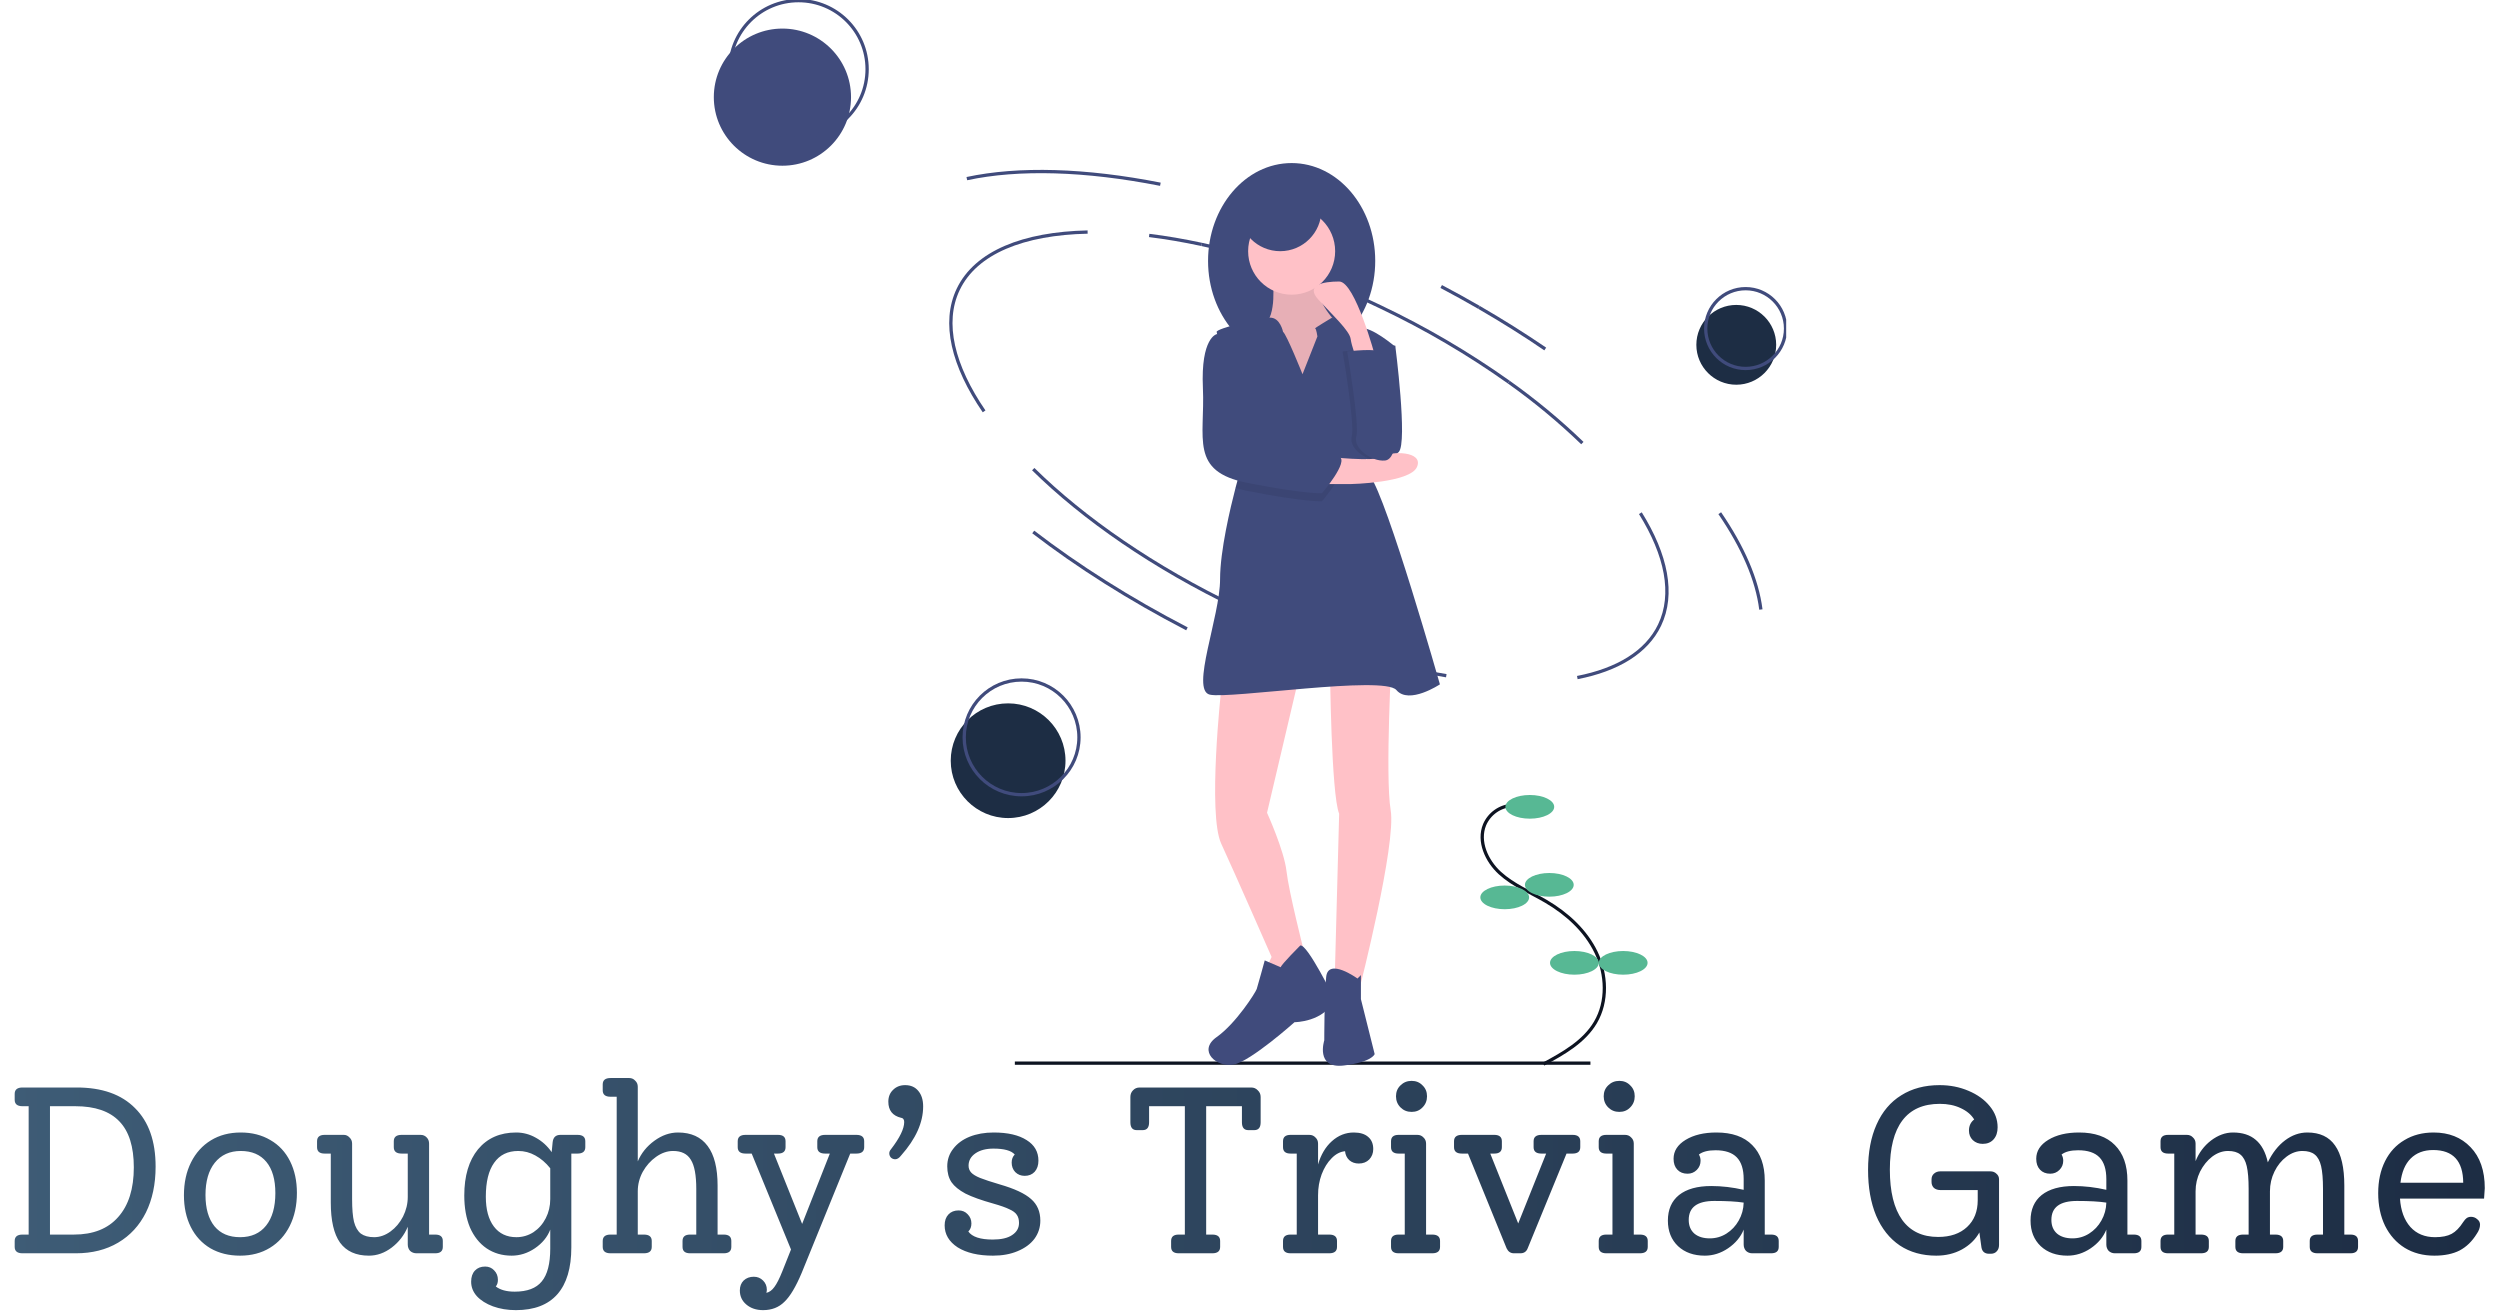 <svg width="760" height="399" viewBox="0 0 760 399" fill="none" xmlns="http://www.w3.org/2000/svg">
<g clip-path="url(#clip0)">
<path d="M438.122 87.097C442.035 89.162 445.859 91.274 449.595 93.434" stroke="#404B7C" stroke-miterlimit="10"/>
<path d="M365.316 74.308C382.381 77.996 401.012 84.363 419.781 93.348C433.375 99.814 446.383 107.444 458.658 116.155" stroke="#404B7C" stroke-miterlimit="10"/>
<path d="M308.514 323.196H483.491" stroke="#0D1321" stroke-miterlimit="10"/>
<path d="M349.348 71.578C354.476 72.208 359.815 73.119 365.316 74.308" stroke="#404B7C" stroke-miterlimit="10"/>
<path d="M299.164 125.057C289.689 111.199 286.435 98.106 291.303 87.948C296.686 76.714 311.098 70.967 330.633 70.544" stroke="#404B7C" stroke-miterlimit="10"/>
<path d="M498.673 156.01C506.57 168.715 509.02 180.628 504.516 190.026C500.552 198.297 491.696 203.594 479.504 205.981" stroke="#404B7C" stroke-miterlimit="10"/>
<path d="M458.658 116.155C466.572 121.765 474.053 127.962 481.036 134.693" stroke="#404B7C" stroke-miterlimit="10"/>
<path d="M293.918 54.303C309.644 50.926 329.995 51.526 352.755 56.011" stroke="#404B7C" stroke-miterlimit="10"/>
<path d="M522.804 156.008C529.845 166.287 534.174 176.234 535.306 185.293" stroke="#404B7C" stroke-miterlimit="10"/>
<path d="M449.595 93.434C456.657 97.515 463.376 101.736 469.752 106.097" stroke="#404B7C" stroke-miterlimit="10"/>
<path d="M459.715 244.836C457.909 244.938 456.167 245.541 454.685 246.577C453.202 247.613 452.038 249.041 451.322 250.701C449.223 255.772 451.926 261.728 455.982 265.426C460.039 269.123 465.249 271.236 469.984 274.014C476.343 277.746 482.057 282.925 485.239 289.574C488.421 296.223 488.759 304.459 485.019 310.811C481.548 316.707 475.235 320.235 469.215 323.49" stroke="#0D1321" stroke-miterlimit="10"/>
<path d="M465.062 248.877C469.156 248.877 472.476 247.266 472.476 245.278C472.476 243.29 469.156 241.678 465.062 241.678C460.967 241.678 457.647 243.29 457.647 245.278C457.647 247.266 460.967 248.877 465.062 248.877Z" fill="#57B894"/>
<path d="M470.993 272.591C475.088 272.591 478.407 270.98 478.407 268.992C478.407 267.004 475.088 265.392 470.993 265.392C466.898 265.392 463.579 267.004 463.579 268.992C463.579 270.98 466.898 272.591 470.993 272.591Z" fill="#57B894"/>
<path d="M457.435 276.402C461.53 276.402 464.85 274.791 464.85 272.803C464.85 270.815 461.53 269.203 457.435 269.203C453.341 269.203 450.021 270.815 450.021 272.803C450.021 274.791 453.341 276.402 457.435 276.402Z" fill="#57B894"/>
<path d="M478.619 296.305C482.714 296.305 486.033 294.694 486.033 292.706C486.033 290.718 482.714 289.106 478.619 289.106C474.524 289.106 471.205 290.718 471.205 292.706C471.205 294.694 474.524 296.305 478.619 296.305Z" fill="#57B894"/>
<path d="M493.448 296.305C497.543 296.305 500.862 294.694 500.862 292.706C500.862 290.718 497.543 289.106 493.448 289.106C489.353 289.106 486.033 290.718 486.033 292.706C486.033 294.694 489.353 296.305 493.448 296.305Z" fill="#57B894"/>
<path d="M419.983 105.062H424.16C424.16 105.062 427.989 134.634 425.204 137.417C422.419 140.2 414.762 141.94 413.718 137.417C412.673 132.894 413.718 116.195 413.718 116.195L419.983 105.062Z" fill="#404B7C"/>
<path d="M392.659 109.063C406.692 109.063 418.069 95.746 418.069 79.318C418.069 62.89 406.692 49.572 392.659 49.572C378.626 49.572 367.25 62.89 367.25 79.318C367.25 95.746 378.626 109.063 392.659 109.063Z" fill="#404B7C"/>
<path d="M386.916 84.884C386.916 84.884 388.309 96.365 384.132 98.8C379.955 101.235 389.005 115.151 389.005 115.151L399.795 117.935L407.104 107.845L405.712 97.409C405.712 97.409 397.358 89.059 401.187 81.405L386.916 84.884Z" fill="#FFC1C7"/>
<path opacity="0.1" d="M386.916 84.884C386.916 84.884 388.309 96.365 384.132 98.8C379.955 101.235 389.005 115.151 389.005 115.151L399.795 117.935L407.104 107.845L405.712 97.409C405.712 97.409 397.358 89.059 401.187 81.405L386.916 84.884Z" fill="#0D1321"/>
<path d="M371.253 209.509C371.253 209.509 367.076 247.43 371.253 256.475C375.43 265.521 386.568 290.917 386.568 290.917L383.087 298.223L392.485 296.136L396.314 288.83C396.314 288.83 391.789 271.087 391.093 264.825C390.397 258.563 385.176 247.082 385.176 247.082L394.922 205.682L371.253 209.509Z" fill="#FFC1C7"/>
<path d="M404.32 203.17C404.32 203.17 404.668 241.439 407.104 247.375L405.712 299.212L413.37 300.234C413.37 300.234 424.508 256.747 422.767 246.31C421.027 235.873 423.116 198.299 423.116 198.299L404.32 203.17Z" fill="#FFC1C7"/>
<path d="M392.659 89.581C399.964 89.581 405.886 83.662 405.886 76.361C405.886 69.059 399.964 63.14 392.659 63.14C385.355 63.14 379.433 69.059 379.433 76.361C379.433 83.662 385.355 89.581 392.659 89.581Z" fill="#FFC1C7"/>
<path d="M437.734 208.041C437.734 208.041 428.337 214.303 424.508 209.78C420.679 205.257 373.69 212.563 367.772 211.172C361.855 209.78 370.905 187.514 370.905 176.034C370.905 167.444 374.024 154.377 375.594 148.338C376.123 146.306 376.474 145.071 376.474 145.071C376.474 145.071 380.045 134.916 379.377 130.696C379.332 130.376 379.244 130.063 379.116 129.767C379.06 129.643 378.991 129.525 378.911 129.415C377.243 127.192 372.464 110.98 370.609 104.019C370.306 102.988 370.057 101.943 369.861 100.887C369.861 99.844 382.739 96.713 385.959 96.563C389.182 96.413 390.049 100.887 390.049 100.887C391.093 101.583 395.966 113.76 395.966 113.76L400.491 102.279C400.491 102.279 400.143 99.844 399.795 99.844C399.447 99.844 404.943 96.56 404.943 96.56C404.943 96.56 410.585 100.54 413.718 99.844C416.85 99.148 424.16 105.41 424.16 105.41C424.16 105.41 411.281 137.765 416.502 144.723C421.723 151.681 437.734 208.041 437.734 208.041Z" fill="#404B7C"/>
<path d="M395.27 287.438C395.27 287.438 389.353 293.353 389.353 294.048L384.48 291.961C384.48 291.961 382.391 299.615 382.043 300.658C381.695 301.702 375.778 311.095 369.861 315.27C363.944 319.445 369.861 324.664 375.082 323.62C380.303 322.576 393.53 310.748 393.53 310.748C393.53 310.748 402.579 310.748 405.712 303.79C405.712 303.79 397.358 286.743 395.27 287.438Z" fill="#404B7C"/>
<path d="M412.673 297.473C412.673 297.473 403.732 290.979 403.156 297.009C402.579 303.039 402.579 316.259 402.579 316.259C402.579 316.259 399.795 324.957 408.497 323.913C417.198 322.869 417.895 320.434 417.895 320.434L413.718 303.735V296.429L412.673 297.473Z" fill="#404B7C"/>
<path opacity="0.1" d="M378.911 129.415C377.243 127.192 372.464 110.98 370.609 104.019H372.297C372.297 104.019 376.537 120.603 379.116 129.767C379.06 129.643 378.991 129.525 378.911 129.415Z" fill="#0D1321"/>
<path opacity="0.1" d="M401.883 152.377C401.883 152.377 397.01 152.724 379.259 149.246C378.022 149.008 376.798 148.705 375.594 148.337C376.123 146.306 376.474 145.071 376.474 145.071C376.474 145.071 380.045 134.916 379.377 130.696C380.209 133.618 380.829 135.59 380.999 135.677C381.695 136.025 403.972 139.852 407.104 141.244C410.237 142.635 401.883 152.377 401.883 152.377Z" fill="#0D1321"/>
<path opacity="0.1" d="M408.148 106.844C408.148 106.844 417.749 105.66 418.344 107.216C418.939 108.772 421.375 123.808 422.419 125.736C423.464 127.664 423.812 139.616 419.635 140.002C415.458 140.387 409.889 136.146 410.933 132.676C411.977 129.206 408.148 106.844 408.148 106.844Z" fill="#0D1321"/>
<path d="M403.276 138.809C403.276 138.809 417.894 140.548 420.331 138.809C422.767 137.069 432.861 137.069 430.773 141.94C428.685 146.81 410.585 147.158 410.585 147.158H400.143L403.276 138.809Z" fill="#FFC1C7"/>
<path d="M372.297 101.583H369.861C369.861 101.583 364.988 102.627 365.684 117.935C366.38 133.242 361.507 143.331 379.259 146.81C397.01 150.289 401.883 149.941 401.883 149.941C401.883 149.941 410.237 140.2 407.104 138.809C403.972 137.417 381.695 133.59 380.999 133.242C380.303 132.894 372.297 101.583 372.297 101.583Z" fill="#404B7C"/>
<path d="M418.076 108.45C418.076 108.45 411.977 85.58 407.104 85.58C402.231 85.58 396.662 86.624 400.839 91.146C405.016 95.669 410.237 100.54 410.585 102.975C410.933 105.41 412.325 108.889 412.325 108.889L418.076 108.45Z" fill="#FFC1C7"/>
<path d="M409.541 106.844C409.541 106.844 419.141 105.66 419.736 107.216C420.331 108.772 422.767 123.808 423.812 125.736C424.856 127.664 425.204 139.616 421.027 140.002C416.85 140.387 411.281 136.146 412.325 132.676C413.37 129.206 409.541 106.844 409.541 106.844Z" fill="#404B7C"/>
<path d="M389.179 76.361C396.099 76.361 401.709 70.753 401.709 63.836C401.709 56.919 396.099 51.312 389.179 51.312C382.258 51.312 376.648 56.919 376.648 63.836C376.648 70.753 382.258 76.361 389.179 76.361Z" fill="#404B7C"/>
<path d="M439.672 205.417C420.227 202.214 398.228 195.25 376.038 184.626C350.771 172.53 329.361 157.653 314.105 142.618" stroke="#404B7C" stroke-miterlimit="10"/>
<path d="M360.831 191.17C343.435 182.161 327.685 172.146 314.104 161.719" stroke="#404B7C" stroke-miterlimit="10"/>
<path d="M237.856 50.379C249.374 50.379 258.712 41.045 258.712 29.533C258.712 18.02 249.374 8.687 237.856 8.687C226.338 8.687 217 18.02 217 29.533C217 41.045 226.338 50.379 237.856 50.379Z" fill="#404B7C"/>
<path d="M242.748 41.886C254.267 41.886 263.604 32.553 263.604 21.04C263.604 9.527 254.267 0.194 242.748 0.194C231.23 0.194 221.892 9.527 221.892 21.04C221.892 32.553 231.23 41.886 242.748 41.886Z" stroke="#404B7C" stroke-miterlimit="10"/>
<path d="M527.825 116.956C534.527 116.956 539.959 111.526 539.959 104.828C539.959 98.13 534.527 92.7 527.825 92.7C521.123 92.7 515.691 98.13 515.691 104.828C515.691 111.526 521.123 116.956 527.825 116.956Z" fill="#1D2D44"/>
<path d="M530.671 112.015C537.373 112.015 542.806 106.585 542.806 99.887C542.806 93.188 537.373 87.758 530.671 87.758C523.97 87.758 518.537 93.188 518.537 99.887C518.537 106.585 523.97 112.015 530.671 112.015Z" stroke="#404B7C" stroke-miterlimit="10"/>
<path d="M306.468 248.69C316.102 248.69 323.911 240.884 323.911 231.255C323.911 221.626 316.102 213.821 306.468 213.821C296.834 213.821 289.025 221.626 289.025 231.255C289.025 240.884 296.834 248.69 306.468 248.69Z" fill="#1D2D44"/>
<path d="M310.56 241.587C320.193 241.587 328.003 233.781 328.003 224.152C328.003 214.523 320.193 206.717 310.56 206.717C300.926 206.717 293.116 214.523 293.116 224.152C293.116 233.781 300.926 241.587 310.56 241.587Z" stroke="#404B7C" stroke-miterlimit="10"/>
</g>
<path d="M23.328 330.6C31.008 330.6 36.912 332.688 41.04 336.864C45.216 340.992 47.304 346.92 47.304 354.648C47.304 359.976 46.32 364.632 44.352 368.616C42.384 372.552 39.576 375.6 35.928 377.76C32.28 379.92 28.008 381 23.112 381H6.84C5.256 381 4.464 380.352 4.464 379.056V377.256C4.464 375.96 5.256 375.312 6.84 375.312H8.712V336.288H6.84C5.256 336.288 4.464 335.64 4.464 334.344V332.544C4.464 331.248 5.256 330.6 6.84 330.6H23.328ZM22.464 375.312C28.32 375.312 32.808 373.536 35.928 369.984C39.096 366.432 40.68 361.392 40.68 354.864C40.68 348.576 39.216 343.92 36.288 340.896C33.36 337.824 28.896 336.288 22.896 336.288H15.192V375.312H22.464ZM72.98 381.72C69.572 381.72 66.572 380.976 63.98 379.488C61.388 377.952 59.396 375.792 58.004 373.008C56.612 370.224 55.916 367.008 55.916 363.36C55.916 359.568 56.636 356.232 58.076 353.352C59.516 350.472 61.532 348.24 64.124 346.656C66.716 345.072 69.74 344.28 73.196 344.28C76.604 344.28 79.604 345.048 82.196 346.584C84.788 348.072 86.78 350.208 88.172 352.992C89.564 355.776 90.26 358.992 90.26 362.64C90.26 366.432 89.54 369.768 88.1 372.648C86.66 375.528 84.644 377.76 82.052 379.344C79.46 380.928 76.436 381.72 72.98 381.72ZM72.98 376.104C76.388 376.104 79.028 374.928 80.9 372.576C82.772 370.224 83.708 366.936 83.708 362.712C83.708 358.584 82.796 355.416 80.972 353.208C79.148 351 76.556 349.896 73.196 349.896C69.836 349.896 67.196 351.096 65.276 353.496C63.404 355.848 62.468 359.112 62.468 363.288C62.468 367.368 63.38 370.536 65.204 372.792C67.028 375 69.62 376.104 72.98 376.104ZM132.312 375.312C133.848 375.312 134.616 375.96 134.616 377.256V379.056C134.616 380.352 133.848 381 132.312 381H126.624C125.856 381 125.208 380.76 124.68 380.28C124.2 379.752 123.96 379.104 123.96 378.336V372.936C122.904 375.48 121.272 377.592 119.064 379.272C116.904 380.904 114.6 381.72 112.152 381.72C108.216 381.72 105.288 380.4 103.368 377.76C101.496 375.12 100.56 371.064 100.56 365.592V350.688H98.688C97.152 350.688 96.384 350.04 96.384 348.744V346.944C96.384 345.648 97.152 345 98.688 345H104.52C105.192 345 105.768 345.264 106.248 345.792C106.776 346.272 107.04 346.896 107.04 347.664V364.584C107.04 367.512 107.232 369.792 107.616 371.424C108.048 373.056 108.744 374.256 109.704 375.024C110.712 375.744 112.056 376.104 113.736 376.104C115.464 376.104 117.12 375.528 118.704 374.376C120.288 373.224 121.56 371.712 122.52 369.84C123.48 367.92 123.96 365.928 123.96 363.864V350.688H122.088C120.504 350.688 119.712 350.04 119.712 348.744V346.944C119.712 345.648 120.504 345 122.088 345H127.848C128.616 345 129.24 345.264 129.72 345.792C130.2 346.272 130.44 346.896 130.44 347.664V375.312H132.312ZM175.556 345C177.14 345 177.932 345.648 177.932 346.944V348.744C177.932 350.04 177.14 350.688 175.556 350.688H173.684V379.2C173.684 385.488 172.268 390.24 169.436 393.456C166.604 396.672 162.404 398.28 156.836 398.28C154.292 398.28 151.964 397.896 149.852 397.128C147.788 396.36 146.156 395.328 144.956 394.032C143.804 392.736 143.228 391.272 143.228 389.64C143.228 388.2 143.612 387.072 144.38 386.256C145.148 385.44 146.18 385.032 147.476 385.032C148.58 385.032 149.492 385.416 150.212 386.184C150.98 386.952 151.364 387.912 151.364 389.064C151.364 389.928 151.148 390.6 150.716 391.08C152.06 392.136 153.98 392.664 156.476 392.664C160.268 392.664 163.004 391.632 164.684 389.568C166.412 387.504 167.276 384.168 167.276 379.56V373.8C166.412 376.056 164.852 377.952 162.596 379.488C160.388 380.976 158.036 381.72 155.54 381.72C152.66 381.72 150.116 380.976 147.908 379.488C145.748 378 144.068 375.888 142.868 373.152C141.716 370.368 141.14 367.128 141.14 363.432C141.14 357.48 142.532 352.8 145.316 349.392C148.148 345.984 152.012 344.28 156.908 344.28C159.02 344.28 161.012 344.808 162.884 345.864C164.804 346.92 166.412 348.384 167.708 350.256L167.996 347.304C168.14 345.768 168.932 345 170.372 345H175.556ZM156.98 376.104C158.852 376.104 160.58 375.6 162.164 374.592C163.748 373.536 164.996 372.12 165.908 370.344C166.82 368.568 167.276 366.624 167.276 364.512V355.152C165.932 353.472 164.42 352.176 162.74 351.264C161.108 350.352 159.38 349.896 157.556 349.896C154.34 349.896 151.892 351.096 150.212 353.496C148.532 355.848 147.692 359.28 147.692 363.792C147.692 367.68 148.508 370.704 150.14 372.864C151.772 375.024 154.052 376.104 156.98 376.104ZM220.019 375.312C221.555 375.312 222.323 375.96 222.323 377.256V379.056C222.323 380.352 221.555 381 220.019 381H209.795C208.259 381 207.491 380.352 207.491 379.056V377.256C207.491 375.96 208.259 375.312 209.795 375.312H211.667V361.416C211.667 357.24 211.115 354.288 210.011 352.56C208.955 350.784 207.155 349.896 204.611 349.896C202.835 349.896 201.107 350.496 199.427 351.696C197.795 352.848 196.451 354.36 195.395 356.232C194.387 358.104 193.883 360.072 193.883 362.136V375.312H195.755C197.339 375.312 198.131 375.96 198.131 377.256V379.056C198.131 380.352 197.339 381 195.755 381H185.603C184.019 381 183.227 380.352 183.227 379.056V377.256C183.227 375.96 184.019 375.312 185.603 375.312H187.475V333.408H185.603C184.019 333.408 183.227 332.76 183.227 331.464V329.664C183.227 328.368 184.019 327.72 185.603 327.72H191.291C192.011 327.72 192.611 327.984 193.091 328.512C193.619 328.992 193.883 329.616 193.883 330.384V353.064C194.939 350.568 196.619 348.48 198.923 346.8C201.227 345.12 203.627 344.28 206.123 344.28C210.107 344.28 213.107 345.648 215.123 348.384C217.139 351.072 218.147 355.08 218.147 360.408V375.312H220.019ZM260.337 345C261.921 345 262.713 345.648 262.713 346.944V348.744C262.713 350.04 261.921 350.688 260.337 350.688H258.465L243.705 386.976C241.929 391.2 240.177 394.128 238.449 395.76C236.769 397.44 234.609 398.28 231.969 398.28C229.905 398.28 228.201 397.704 226.857 396.552C225.561 395.448 224.913 394.032 224.913 392.304C224.913 391.056 225.297 390.048 226.065 389.28C226.881 388.512 227.913 388.128 229.161 388.128C230.265 388.128 231.201 388.512 231.969 389.28C232.737 390.048 233.121 390.984 233.121 392.088C233.121 392.328 233.073 392.64 232.977 393.024C233.889 392.832 234.705 392.232 235.425 391.224C236.145 390.264 236.937 388.704 237.801 386.544L240.465 379.848L228.513 350.688H226.641C225.057 350.688 224.265 350.04 224.265 348.744V346.944C224.265 345.648 225.057 345 226.641 345H236.505C238.041 345 238.809 345.648 238.809 346.944V348.744C238.809 350.04 238.041 350.688 236.505 350.688H235.281L243.849 372.072L252.273 350.688H250.833C249.249 350.688 248.457 350.04 248.457 348.744V346.944C248.457 345.648 249.249 345 250.833 345H260.337ZM272.141 352.416C271.661 352.416 271.229 352.248 270.845 351.912C270.509 351.528 270.341 351.096 270.341 350.616C270.341 350.184 270.509 349.776 270.845 349.392C273.533 345.888 274.877 343.128 274.877 341.112C274.877 340.728 274.805 340.44 274.661 340.248C274.517 340.008 274.277 339.864 273.941 339.816C271.349 339.192 270.053 337.56 270.053 334.92C270.053 333.432 270.533 332.232 271.493 331.32C272.453 330.36 273.677 329.88 275.165 329.88C276.893 329.88 278.237 330.48 279.197 331.68C280.157 332.832 280.637 334.392 280.637 336.36C280.637 341.256 278.405 346.224 273.941 351.264C273.365 352.032 272.765 352.416 272.141 352.416ZM303.876 360.048C308.388 361.344 311.58 362.832 313.452 364.512C315.324 366.144 316.26 368.328 316.26 371.064C316.26 373.128 315.66 374.976 314.46 376.608C313.26 378.192 311.556 379.44 309.348 380.352C307.188 381.264 304.692 381.72 301.86 381.72C297.396 381.72 293.82 380.88 291.132 379.2C288.492 377.472 287.172 375.24 287.172 372.504C287.172 371.112 287.556 370.008 288.324 369.192C289.092 368.376 290.124 367.968 291.42 367.968C292.524 367.968 293.436 368.352 294.156 369.12C294.924 369.888 295.308 370.824 295.308 371.928C295.308 372.936 294.996 373.752 294.372 374.376C295.524 376.008 297.996 376.824 301.788 376.824C304.38 376.824 306.348 376.368 307.692 375.456C309.084 374.544 309.78 373.32 309.78 371.784C309.78 370.776 309.564 369.96 309.132 369.336C308.7 368.664 307.932 368.088 306.828 367.608C305.772 367.08 304.14 366.504 301.932 365.88C298.332 364.872 295.524 363.864 293.508 362.856C291.54 361.8 290.124 360.648 289.26 359.4C288.396 358.104 287.964 356.496 287.964 354.576C287.964 352.56 288.564 350.784 289.764 349.248C290.964 347.664 292.62 346.44 294.732 345.576C296.892 344.712 299.34 344.28 302.076 344.28C306.348 344.28 309.684 345.048 312.084 346.584C314.484 348.072 315.684 350.16 315.684 352.848C315.684 354.24 315.3 355.368 314.532 356.232C313.764 357.048 312.756 357.456 311.508 357.456C310.356 357.456 309.396 357.072 308.628 356.304C307.908 355.536 307.548 354.576 307.548 353.424C307.548 352.416 307.86 351.6 308.484 350.976C307.428 349.776 305.268 349.176 302.004 349.176C299.748 349.176 297.924 349.656 296.532 350.616C295.14 351.576 294.444 352.824 294.444 354.36C294.444 355.176 294.708 355.872 295.236 356.448C295.764 357.024 296.676 357.576 297.972 358.104C299.316 358.632 301.284 359.28 303.876 360.048ZM380.355 330.6C381.171 330.6 381.843 330.888 382.371 331.464C382.947 331.992 383.235 332.664 383.235 333.48V341.184C383.235 342.768 382.587 343.56 381.291 343.56H379.491C378.195 343.56 377.547 342.768 377.547 341.184V336.288H366.675V375.312H368.547C370.131 375.312 370.923 375.96 370.923 377.256V379.056C370.923 380.352 370.131 381 368.547 381H358.323C356.787 381 356.019 380.352 356.019 379.056V377.256C356.019 375.96 356.787 375.312 358.323 375.312H360.195V336.288H349.323V341.184C349.323 342.768 348.675 343.56 347.379 343.56H345.579C344.283 343.56 343.635 342.768 343.635 341.184V333.48C343.635 332.664 343.899 331.992 344.427 331.464C344.955 330.888 345.627 330.6 346.443 330.6H380.355ZM411.562 344.28C413.482 344.28 414.946 344.736 415.954 345.648C416.962 346.512 417.466 347.736 417.466 349.32C417.466 350.568 417.058 351.624 416.242 352.488C415.426 353.304 414.37 353.712 413.074 353.712C411.922 353.712 410.962 353.376 410.194 352.704C409.426 351.984 408.994 351.072 408.898 349.968C407.41 350.112 406.042 350.832 404.794 352.128C403.546 353.376 402.538 355.008 401.77 357.024C401.05 358.992 400.69 361.104 400.69 363.36V375.312H404.074C405.658 375.312 406.45 375.96 406.45 377.256V379.056C406.45 380.352 405.658 381 404.074 381H392.338C390.802 381 390.034 380.352 390.034 379.056V377.256C390.034 375.96 390.802 375.312 392.338 375.312H394.21V350.688H392.338C390.802 350.688 390.034 350.04 390.034 348.744V346.944C390.034 345.648 390.802 345 392.338 345H398.026C398.794 345 399.418 345.264 399.898 345.792C400.426 346.272 400.69 346.896 400.69 347.664V354C401.554 351.024 402.946 348.672 404.866 346.944C406.834 345.168 409.066 344.28 411.562 344.28ZM429.134 338.016C427.79 338.016 426.662 337.56 425.75 336.648C424.838 335.736 424.382 334.608 424.382 333.264C424.382 331.92 424.838 330.816 425.75 329.952C426.662 329.04 427.79 328.584 429.134 328.584C430.478 328.584 431.582 329.04 432.446 329.952C433.358 330.816 433.814 331.92 433.814 333.264C433.814 334.608 433.358 335.736 432.446 336.648C431.582 337.56 430.478 338.016 429.134 338.016ZM425.174 381C423.638 381 422.87 380.352 422.87 379.056V377.256C422.87 375.96 423.638 375.312 425.174 375.312H427.046V350.688H425.174C423.638 350.688 422.87 350.04 422.87 348.744V346.944C422.87 345.648 423.638 345 425.174 345H430.862C431.63 345 432.254 345.264 432.734 345.792C433.262 346.272 433.526 346.896 433.526 347.664V375.312H435.398C436.982 375.312 437.774 375.96 437.774 377.256V379.056C437.774 380.352 436.982 381 435.398 381H425.174ZM478.095 345C479.631 345 480.399 345.648 480.399 346.944V348.744C480.399 350.04 479.631 350.688 478.095 350.688H476.223L464.415 379.488C464.031 380.496 463.287 381 462.183 381H460.239C459.231 381 458.487 380.496 458.007 379.488L446.271 350.688H444.399C442.815 350.688 442.023 350.04 442.023 348.744V346.944C442.023 345.648 442.815 345 444.399 345H454.263C455.799 345 456.567 345.648 456.567 346.944V348.744C456.567 350.04 455.799 350.688 454.263 350.688H453.039L461.535 371.928L470.031 350.688H468.591C467.007 350.688 466.215 350.04 466.215 348.744V346.944C466.215 345.648 467.007 345 468.591 345H478.095ZM492.275 338.016C490.931 338.016 489.803 337.56 488.891 336.648C487.979 335.736 487.523 334.608 487.523 333.264C487.523 331.92 487.979 330.816 488.891 329.952C489.803 329.04 490.931 328.584 492.275 328.584C493.619 328.584 494.723 329.04 495.587 329.952C496.499 330.816 496.955 331.92 496.955 333.264C496.955 334.608 496.499 335.736 495.587 336.648C494.723 337.56 493.619 338.016 492.275 338.016ZM488.315 381C486.779 381 486.011 380.352 486.011 379.056V377.256C486.011 375.96 486.779 375.312 488.315 375.312H490.187V350.688H488.315C486.779 350.688 486.011 350.04 486.011 348.744V346.944C486.011 345.648 486.779 345 488.315 345H494.003C494.771 345 495.395 345.264 495.875 345.792C496.403 346.272 496.667 346.896 496.667 347.664V375.312H498.539C500.123 375.312 500.915 375.96 500.915 377.256V379.056C500.915 380.352 500.123 381 498.539 381H488.315ZM538.428 375.312C539.964 375.312 540.732 375.96 540.732 377.256V379.056C540.732 380.352 539.964 381 538.428 381H532.668C531.948 381 531.324 380.76 530.796 380.28C530.316 379.752 530.076 379.104 530.076 378.336V373.8C529.164 376.056 527.58 377.952 525.324 379.488C523.116 380.976 520.764 381.72 518.268 381.72C514.908 381.72 512.196 380.76 510.132 378.84C508.068 376.872 507.036 374.28 507.036 371.064C507.036 367.704 508.164 365.112 510.42 363.288C512.724 361.464 515.988 360.552 520.212 360.552C523.428 360.552 526.716 360.936 530.076 361.704V358.464C530.076 355.488 529.38 353.28 527.988 351.84C526.596 350.4 524.436 349.68 521.508 349.68C519.252 349.68 517.572 350.112 516.468 350.976C516.804 351.552 516.972 352.176 516.972 352.848C516.972 353.952 516.588 354.888 515.82 355.656C515.052 356.424 514.116 356.808 513.012 356.808C511.716 356.808 510.684 356.4 509.916 355.584C509.148 354.768 508.764 353.664 508.764 352.272C508.764 349.92 509.988 348 512.436 346.512C514.884 345.024 518.004 344.28 521.796 344.28C526.548 344.28 530.172 345.552 532.668 348.096C535.212 350.64 536.484 354.24 536.484 358.896V375.312H538.428ZM519.78 376.464C521.604 376.464 523.284 375.984 524.82 375.024C526.404 374.016 527.652 372.696 528.564 371.064C529.524 369.384 530.028 367.56 530.076 365.592C527.916 365.256 524.94 365.088 521.148 365.088C515.964 365.088 513.372 367.008 513.372 370.848C513.372 372.624 513.948 374.016 515.1 375.024C516.252 375.984 517.812 376.464 519.78 376.464ZM605.044 356.088C605.812 356.088 606.436 356.328 606.916 356.808C607.444 357.24 607.708 357.816 607.708 358.536V378.48C607.708 379.296 607.468 379.944 606.988 380.424C606.556 380.904 605.956 381.144 605.188 381.144H604.684C603.244 381.144 602.452 380.376 602.308 378.84L601.732 374.664C600.532 376.824 598.756 378.552 596.404 379.848C594.1 381.096 591.508 381.72 588.628 381.72C584.356 381.72 580.66 380.688 577.54 378.624C574.42 376.512 572.02 373.488 570.34 369.552C568.708 365.616 567.892 360.984 567.892 355.656C567.892 350.28 568.756 345.672 570.484 341.832C572.212 337.944 574.708 334.992 577.972 332.976C581.236 330.912 585.124 329.88 589.636 329.88C592.804 329.88 595.732 330.456 598.42 331.608C601.156 332.76 603.316 334.32 604.9 336.288C606.484 338.208 607.276 340.344 607.276 342.696C607.276 344.232 606.868 345.456 606.052 346.368C605.236 347.28 604.132 347.736 602.74 347.736C601.54 347.736 600.532 347.352 599.716 346.584C598.948 345.816 598.564 344.856 598.564 343.704C598.564 342.264 599.092 341.136 600.148 340.32C599.284 338.88 597.916 337.728 596.044 336.864C594.22 336 592.108 335.568 589.708 335.568C584.668 335.568 580.876 337.248 578.332 340.608C575.788 343.968 574.516 348.96 574.516 355.584C574.516 362.256 575.764 367.344 578.26 370.848C580.756 374.304 584.404 376.032 589.204 376.032C592.9 376.032 595.828 375.024 597.988 373.008C600.148 370.992 601.228 368.28 601.228 364.872V361.776H589.852C589.084 361.776 588.436 361.56 587.908 361.128C587.428 360.648 587.188 360.048 587.188 359.328V358.536C587.188 357.816 587.428 357.24 587.908 356.808C588.436 356.328 589.084 356.088 589.852 356.088H605.044ZM648.678 375.312C650.214 375.312 650.982 375.96 650.982 377.256V379.056C650.982 380.352 650.214 381 648.678 381H642.918C642.198 381 641.574 380.76 641.046 380.28C640.566 379.752 640.326 379.104 640.326 378.336V373.8C639.414 376.056 637.83 377.952 635.574 379.488C633.366 380.976 631.014 381.72 628.518 381.72C625.158 381.72 622.446 380.76 620.382 378.84C618.318 376.872 617.286 374.28 617.286 371.064C617.286 367.704 618.414 365.112 620.67 363.288C622.974 361.464 626.238 360.552 630.462 360.552C633.678 360.552 636.966 360.936 640.326 361.704V358.464C640.326 355.488 639.63 353.28 638.238 351.84C636.846 350.4 634.686 349.68 631.758 349.68C629.502 349.68 627.822 350.112 626.718 350.976C627.054 351.552 627.222 352.176 627.222 352.848C627.222 353.952 626.838 354.888 626.07 355.656C625.302 356.424 624.366 356.808 623.262 356.808C621.966 356.808 620.934 356.4 620.166 355.584C619.398 354.768 619.014 353.664 619.014 352.272C619.014 349.92 620.238 348 622.686 346.512C625.134 345.024 628.254 344.28 632.046 344.28C636.798 344.28 640.422 345.552 642.918 348.096C645.462 350.64 646.734 354.24 646.734 358.896V375.312H648.678ZM630.03 376.464C631.854 376.464 633.534 375.984 635.07 375.024C636.654 374.016 637.902 372.696 638.814 371.064C639.774 369.384 640.278 367.56 640.326 365.592C638.166 365.256 635.19 365.088 631.398 365.088C626.214 365.088 623.622 367.008 623.622 370.848C623.622 372.624 624.198 374.016 625.35 375.024C626.502 375.984 628.062 376.464 630.03 376.464ZM714.544 375.312C716.08 375.312 716.848 375.96 716.848 377.256V379.056C716.848 380.352 716.08 381 714.544 381H704.536C702.952 381 702.16 380.352 702.16 379.056V377.256C702.16 375.96 702.952 375.312 704.536 375.312H706.192V361.416C706.192 358.44 706 356.136 705.616 354.504C705.232 352.872 704.584 351.696 703.672 350.976C702.808 350.256 701.56 349.896 699.928 349.896C698.248 349.896 696.64 350.472 695.104 351.624C693.568 352.776 692.344 354.288 691.432 356.16C690.52 358.032 690.064 360.024 690.064 362.136V375.312H691.72C693.304 375.312 694.096 375.96 694.096 377.256V379.056C694.096 380.352 693.304 381 691.72 381H681.928C680.344 381 679.552 380.352 679.552 379.056V377.256C679.552 375.96 680.344 375.312 681.928 375.312H683.584V361.416C683.584 358.44 683.392 356.136 683.008 354.504C682.624 352.872 681.976 351.696 681.064 350.976C680.2 350.256 678.952 349.896 677.32 349.896C675.64 349.896 674.032 350.472 672.496 351.624C671.008 352.776 669.784 354.288 668.824 356.16C667.912 358.032 667.456 360.024 667.456 362.136V375.312H669.112C670.696 375.312 671.488 375.96 671.488 377.256V379.056C671.488 380.352 670.696 381 669.112 381H659.104C657.568 381 656.8 380.352 656.8 379.056V377.256C656.8 375.96 657.568 375.312 659.104 375.312H660.976V350.688H659.104C657.568 350.688 656.8 350.04 656.8 348.744V346.944C656.8 345.648 657.568 345 659.104 345H664.792C665.56 345 666.184 345.264 666.664 345.792C667.192 346.272 667.456 346.896 667.456 347.664V352.992C668.464 350.448 670.024 348.36 672.136 346.728C674.296 345.096 676.528 344.28 678.832 344.28C681.712 344.28 684.016 345.024 685.744 346.512C687.52 348 688.744 350.28 689.416 353.352C690.808 350.472 692.56 348.24 694.672 346.656C696.784 345.072 699.04 344.28 701.44 344.28C705.232 344.28 708.04 345.6 709.864 348.24C711.736 350.88 712.672 354.936 712.672 360.408V375.312H714.544ZM755.371 361.2C755.371 361.44 755.299 362.496 755.155 364.368H729.595C729.835 368.016 730.891 370.896 732.763 373.008C734.635 375.072 737.131 376.104 740.251 376.104C742.363 376.104 744.043 375.768 745.291 375.096C746.539 374.424 747.715 373.224 748.819 371.496C749.203 370.92 749.563 370.512 749.899 370.272C750.283 370.032 750.715 369.912 751.195 369.912C751.915 369.912 752.539 370.152 753.067 370.632C753.643 371.064 753.931 371.616 753.931 372.288C753.931 373.2 753.595 374.136 752.923 375.096C751.531 377.352 749.803 379.032 747.739 380.136C745.675 381.192 743.107 381.72 740.035 381.72C736.627 381.72 733.627 380.928 731.035 379.344C728.491 377.76 726.499 375.528 725.059 372.648C723.667 369.768 722.971 366.456 722.971 362.712C722.971 359.016 723.667 355.776 725.059 352.992C726.451 350.208 728.419 348.072 730.963 346.584C733.507 345.048 736.459 344.28 739.819 344.28C744.475 344.28 748.219 345.768 751.051 348.744C753.931 351.72 755.371 355.872 755.371 361.2ZM739.675 349.608C736.843 349.608 734.563 350.472 732.835 352.2C731.155 353.88 730.123 356.328 729.739 359.544H748.819C748.771 352.92 745.723 349.608 739.675 349.608Z" fill="url(#paint0_linear)"/>
<defs>
<linearGradient id="paint0_linear" x1="752" y1="399" x2="-8.40331e-06" y2="399" gradientUnits="userSpaceOnUse">
<stop stop-color="#1D2D44"/>
<stop offset="1" stop-color="#3E5C76"/>
<stop offset="1" stop-opacity="0"/>
<stop offset="1" stop-color="#3E5C76"/>
</linearGradient>
<clipPath id="clip0">
<rect width="326" height="324" fill="white" transform="translate(217)"/>
</clipPath>
</defs>
</svg>
